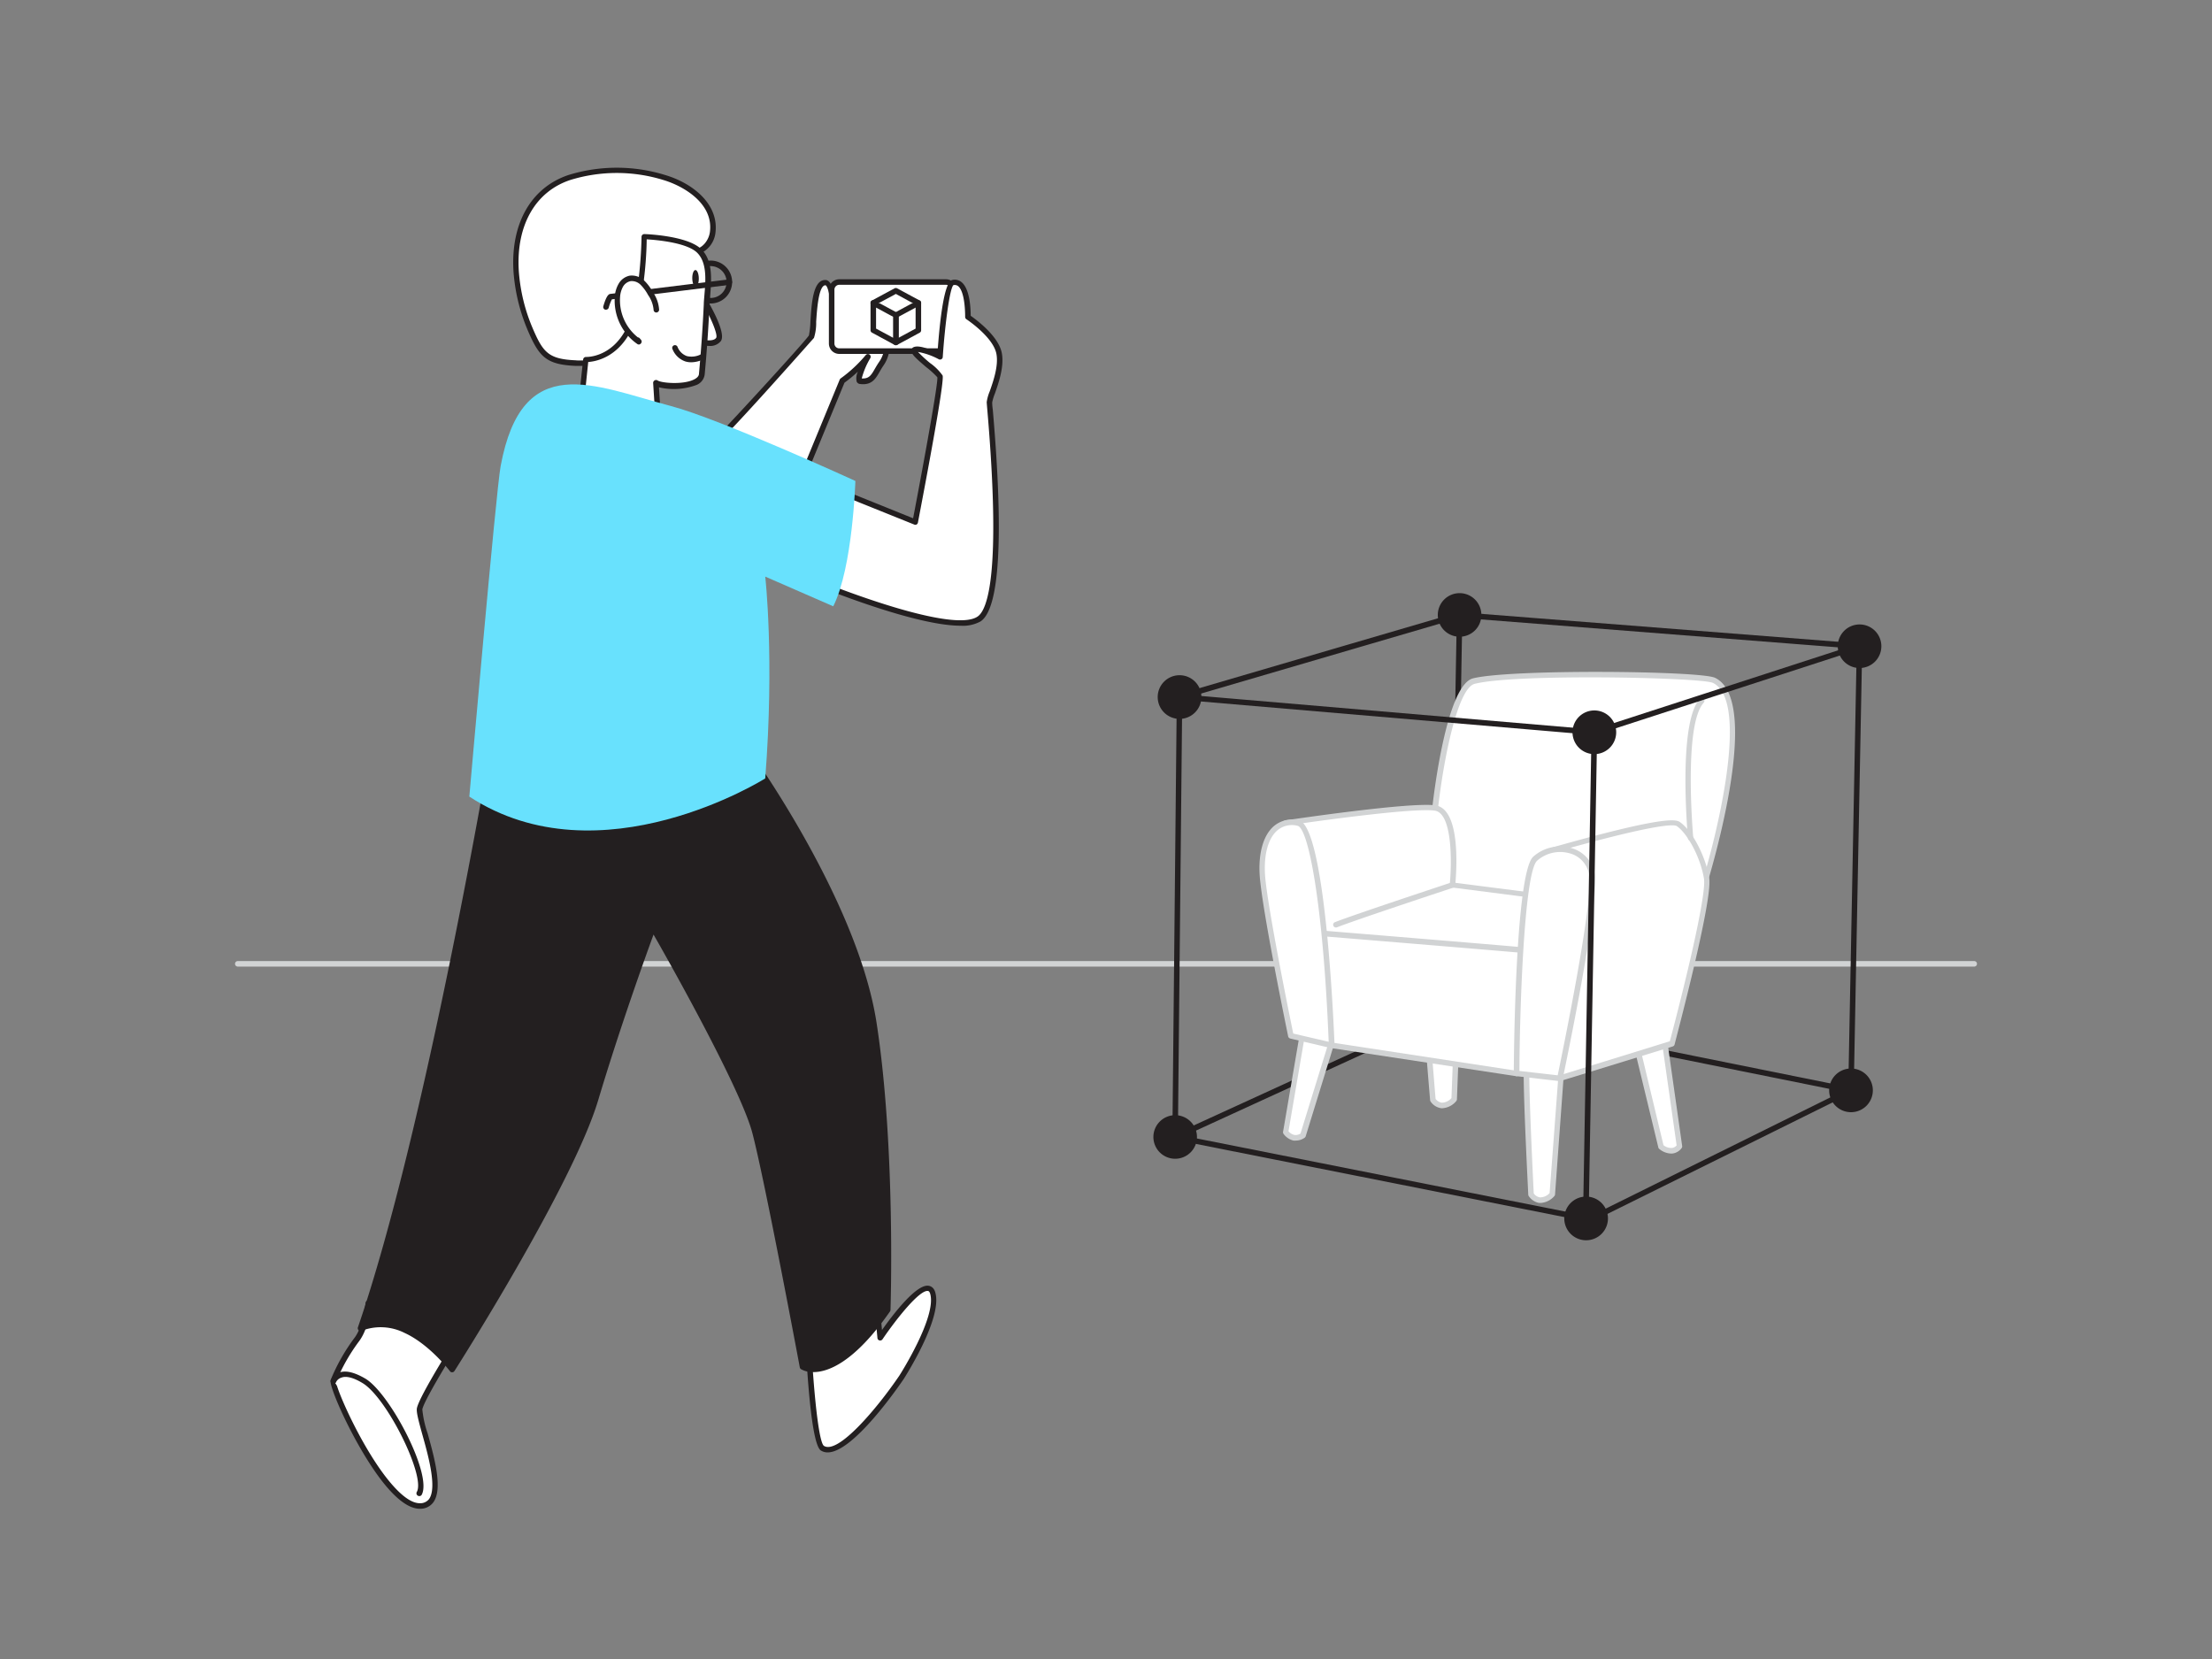 <svg xmlns="http://www.w3.org/2000/svg" viewBox="0 0 400 300"><rect x="0" y="0" width="400" height="300" fill="#808080" stroke="none"/><g id="_99_ar" data-name="#99_ar"><path d="M357,174.79H43a.5.5,0,0,1-.5-.5.5.5,0,0,1,.5-.5H357a.5.5,0,0,1,.5.5A.5.5,0,0,1,357,174.79Z" fill="#d1d3d4"/><path d="M128.58,80.6c.43,0,17.54-18.71,18.13-19.74s0-9.86,2.56-9.77c1.74.07,1.78,10.28,1.78,10.28s8-.95,8.82-.51.72,3.1-.52,4.85-1.48,3.49-3.82,3.19c-1-.12,1.37-4.38,1.37-4.38a25.42,25.42,0,0,1-4.63,4.31L142,93.77Z" fill="#fff"/><path d="M142,94.27a.49.49,0,0,1-.35-.15L128.23,81a.5.5,0,0,1-.12-.54.49.49,0,0,1,.26-.27c1.19-.91,17.22-18.4,17.91-19.54a15.11,15.11,0,0,0,.27-2.49c.21-3.36.48-7.53,2.67-7.53h.07c1.84.07,2.21,6.19,2.25,10.22,2.69-.31,7.78-.82,8.57-.39a1.54,1.54,0,0,1,.69,1.07,6.25,6.25,0,0,1-1,4.51c-.28.4-.51.79-.72,1.16-.74,1.29-1.43,2.51-3.57,2.24a.75.75,0,0,1-.59-.41,2.74,2.74,0,0,1,.21-1.83,22.21,22.21,0,0,1-2.42,2L142.49,94a.49.49,0,0,1-.36.29ZM129.28,80.59l12.57,12.3,10-24.25a.55.55,0,0,1,.18-.22,24.59,24.59,0,0,0,4.53-4.22.51.51,0,0,1,.67-.1.5.5,0,0,1,.15.66,14,14,0,0,0-1.55,3.67c1.31.09,1.71-.58,2.39-1.77.22-.38.47-.81.77-1.24a5.2,5.2,0,0,0,.89-3.7.76.76,0,0,0-.2-.42c-.55-.21-4.77.13-8.52.57a.5.5,0,0,1-.56-.49c0-4.93-.63-9.5-1.31-9.79-1.26-.08-1.56,4.44-1.7,6.59a8.91,8.91,0,0,1-.4,2.93C147,61.29,132.74,77.49,129.28,80.59Z" fill="#231f20"/><rect x="150.39" y="51" width="22.05" height="12.49" rx="1.38" fill="#fff"/><path d="M171.06,64H151.77a1.88,1.88,0,0,1-1.88-1.88V52.38a1.88,1.88,0,0,1,1.88-1.88h19.29a1.88,1.88,0,0,1,1.88,1.88v9.73A1.88,1.88,0,0,1,171.06,64ZM151.77,51.5a.88.88,0,0,0-.88.88v9.73a.87.87,0,0,0,.88.88h19.29a.87.87,0,0,0,.88-.88V52.38a.88.88,0,0,0-.88-.88Z" fill="#231f20"/><path d="M148.08,87.38l17.4,7s4.87-25.35,4.48-26.32-5.65-4.49-4.48-4.88,4.5,1.37,4.5,1.37.87-13.14,2.32-13.46c2.93-.63,2.73,6.24,2.73,6.24s5.07,3.32,5.66,6.63-1.76,7.78-1.76,8.77,3.66,35.49-1.88,39.2-32.83-8-32.83-8" fill="#fff"/><path d="M173.71,113.15c-9.18,0-28.72-8.32-29.68-8.74a.5.5,0,0,1-.27-.65.51.51,0,0,1,.66-.27c7.52,3.23,28,11,32.36,8,1.75-1.17,4.31-7.58,1.76-37.35-.07-.82-.11-1.32-.11-1.43a7.59,7.59,0,0,1,.54-1.93c.64-1.83,1.61-4.59,1.22-6.75-.54-3.06-5.38-6.27-5.43-6.3a.51.51,0,0,1-.23-.43c0-1.22-.12-4.6-1.26-5.55a1,1,0,0,0-.86-.19c-.67.56-1.54,7.19-1.93,13a.48.48,0,0,1-.25.4.51.51,0,0,1-.48,0A12.61,12.61,0,0,0,166,63.64a24.55,24.55,0,0,0,2.17,2,9.31,9.31,0,0,1,2.28,2.26c.4,1-3,18.94-4.46,26.6a.51.51,0,0,1-.25.35.5.5,0,0,1-.43,0l-17.4-7a.5.5,0,1,1,.38-.92l16.83,6.79c1.89-9.87,4.54-24.39,4.38-25.5a15.56,15.56,0,0,0-2-1.82c-2-1.7-2.82-2.46-2.69-3.12a.7.7,0,0,1,.5-.54c1-.35,3.09.52,4.22,1.05.42-6,1.21-12.84,2.66-13.16a1.92,1.92,0,0,1,1.71.41c1.53,1.27,1.63,4.95,1.63,6.06,1,.71,5.09,3.7,5.64,6.8.43,2.43-.59,5.34-1.26,7.26a9.35,9.35,0,0,0-.49,1.6c0,.11,0,.58.11,1.34,2,23.09,1.23,36-2.21,38.27A6.64,6.64,0,0,1,173.71,113.15Z" fill="#231f20"/><path d="M128.5,54.88A3.88,3.88,0,1,1,132.39,51,3.88,3.88,0,0,1,128.5,54.88Zm0-6.76A2.88,2.88,0,1,0,131.39,51,2.89,2.89,0,0,0,128.5,48.12Z" fill="#231f20"/><path d="M104.2,65.66c-5.17-.22-6.33-1.52-8.29-6.1a32.26,32.26,0,0,1-2.56-10.63c-.43-7.23,2.32-14.45,9.68-16.87a29,29,0,0,1,17.07,0c4.27,1.25,9.39,4.65,8.83,9.8a4.09,4.09,0,0,1-3.52,3.74c-1,5.52-3.84,9.28-7.48,13.28A22.11,22.11,0,0,1,109,65,12.29,12.29,0,0,1,104.2,65.66Z" fill="#fff"/><path d="M104.87,66.17h-.69c-5.35-.23-6.67-1.57-8.73-6.4A33.24,33.24,0,0,1,92.85,49c-.51-8.65,3.24-15.14,10-17.37a29.61,29.61,0,0,1,17.37,0c5,1.46,9.73,5.22,9.17,10.33a4.67,4.67,0,0,1-3.58,4.15c-1.09,5.69-4.32,9.62-7.54,13.16a22.62,22.62,0,0,1-9.16,6.22A12.32,12.32,0,0,1,104.87,66.17Zm-.64-1a11.63,11.63,0,0,0,4.58-.65,21.61,21.61,0,0,0,8.75-6c4-4.39,6.48-7.93,7.36-13a.5.5,0,0,1,.47-.42c1.66-.07,2.87-1.77,3-3.3.57-5.18-5.05-8.26-8.47-9.26a28.51,28.51,0,0,0-16.77,0c-6.33,2.08-9.82,8.19-9.34,16.36a32,32,0,0,0,2.52,10.47c1.89,4.43,2.91,5.58,7.86,5.79Z" fill="#231f20"/><path d="M126.89,53.63s3.93,6.48,3,7.76-3.76.3-3.76.3" fill="#fff"/><path d="M128.2,62.55a7.21,7.21,0,0,1-2.21-.39.5.5,0,1,1,.32-.94c.65.22,2.62.67,3.19-.12.38-.54-1-3.9-3-7.21a.5.5,0,0,1,.85-.52c1.24,2,4,6.92,3,8.31A2.44,2.44,0,0,1,128.2,62.55Z" fill="#231f20"/><path d="M126.32,45.24c2.57,2.28,1.62,6.84,1.49,9.82q-.3,6.3-.88,12.58c-.24,2.65-7.13,2.44-8.32,1.6l.67,10.56L105,73.68,106,65s4.68.22,7.59-5.1,3-17.12,3-17.12S123.8,43,126.32,45.24Z" fill="#fff"/><path d="M119.28,80.29a.51.51,0,0,1-.2,0l-14.26-6.11a.5.5,0,0,1-.3-.51l.93-8.67a.51.51,0,0,1,.52-.45c.17,0,4.42.12,7.13-4.84,2.8-5.15,2.91-16.76,2.91-16.88a.51.51,0,0,1,.15-.36.52.52,0,0,1,.36-.14c.31,0,7.51.27,10.13,2.58,2.33,2.05,2,5.69,1.77,8.61,0,.56-.09,1.11-.12,1.6-.19,4.18-.48,8.42-.87,12.6a2.38,2.38,0,0,1-1.61,1.94,11.76,11.76,0,0,1-6.66.38l.62,9.76a.5.5,0,0,1-.5.53Zm-13.73-6.92L118.73,79l-.62-9.74a.52.52,0,0,1,.26-.47.51.51,0,0,1,.53,0c.65.46,4.47.82,6.5-.12.65-.3,1-.67,1-1.12.38-4.17.67-8.39.87-12.55,0-.51.07-1.07.11-1.65.23-2.69.52-6-1.44-7.77h0c-2-1.75-7.31-2.2-9-2.3,0,2.38-.41,12-3,16.83-2.5,4.59-6.25,5.26-7.57,5.35Z" fill="#231f20"/><path d="M127,64.5S123.62,66.38,122,63" fill="#fff"/><path d="M125,65.51a3.53,3.53,0,0,1-1.1-.16,3.85,3.85,0,0,1-2.28-2.19.5.5,0,1,1,.9-.43,2.84,2.84,0,0,0,1.68,1.66,3.71,3.71,0,0,0,2.56-.32.5.5,0,0,1,.68.19.51.51,0,0,1-.19.68A5.05,5.05,0,0,1,125,65.51Z" fill="#231f20"/><path d="M109.58,56l-.13,0a.5.5,0,0,1-.35-.62c.63-2.19,1.09-2.22,1.33-2.24s14.16-1.73,21.4-2.62a.48.48,0,0,1,.55.43.5.5,0,0,1-.43.56c-2.07.25-19.47,2.41-21.3,2.62a7.75,7.75,0,0,0-.58,1.53A.51.51,0,0,1,109.58,56Zm.94-1.88h0Z" fill="#231f20"/><path d="M118.73,56a5.68,5.68,0,0,0-1.06-2.92,8.36,8.36,0,0,0-1.45-2,2.77,2.77,0,0,0-2.24-.77,2.55,2.55,0,0,0-1.69,1.23,4.83,4.83,0,0,0-.61,2.07,9,9,0,0,0,3.85,8.15l-.22-.26" fill="#fff"/><path d="M115.53,62.3a.47.47,0,0,1-.28-.09,9.56,9.56,0,0,1-4.07-8.61,5.24,5.24,0,0,1,.68-2.27,3,3,0,0,1,2-1.48,3.24,3.24,0,0,1,2.65.9,8.6,8.6,0,0,1,1.55,2.08,6.21,6.21,0,0,1,1.13,3.2.52.52,0,0,1-.51.48.49.49,0,0,1-.49-.51,5.47,5.47,0,0,0-1-2.66,7.9,7.9,0,0,0-1.36-1.85,2.25,2.25,0,0,0-1.81-.65,2.08,2.08,0,0,0-1.36,1,4.4,4.4,0,0,0-.53,1.85A8.57,8.57,0,0,0,115.34,61a.51.51,0,0,1,.34.17l.23.27a.49.49,0,0,1,0,.65A.5.5,0,0,1,115.53,62.3Z" fill="#231f20"/><ellipse cx="125.78" cy="50.32" rx="0.59" ry="1.5" transform="translate(-0.78 1.99) rotate(-0.9)" fill="#231f20"/><path d="M66.67,235.66s-.38,4.23-2.13,6.57a34.07,34.07,0,0,0-4.24,7.48c-.39,1.36,9.17,22.62,15.6,22.62s-.39-15.21,0-17.55,9.42-16.36,9.42-16.36Z" fill="#fff"/><path d="M75.9,272.83c-2,0-4.41-1.82-7.12-5.4-4.75-6.3-9.32-16.6-9-17.86a34.64,34.64,0,0,1,4.32-7.64c1.65-2.19,2-6.28,2-6.32a.49.49,0,0,1,.19-.35.52.52,0,0,1,.38-.1l18.66,2.77a.5.5,0,0,1,.38.28.51.51,0,0,1,0,.48c-2.49,3.88-9,14.33-9.34,16.17a18.5,18.5,0,0,0,.95,4.31c1.26,4.53,2.82,10.15,1,12.55A2.9,2.9,0,0,1,75.9,272.83Zm-8.79-36.6c-.17,1.23-.71,4.35-2.17,6.3a33.78,33.78,0,0,0-4.16,7.32c-.07,1.21,5.25,13.46,10.68,19.23,1.71,1.82,3.21,2.75,4.44,2.75a2,2,0,0,0,1.66-.72c1.52-2-.1-7.82-1.18-11.67-.7-2.53-1.09-4-1-4.74.36-2.16,7.15-12.89,9.07-15.9Z" fill="#231f20"/><path d="M145.9,236.64s.81,23.93,2.81,25.23c3.92,2.56,14.37-12.88,14.37-12.88s6.81-10.59,5.64-15.08-9.56,8-9.56,8L158,229.43Z" fill="#fff"/><path d="M149.67,262.64a2.26,2.26,0,0,1-1.24-.35c-2.05-1.34-2.83-20-3-25.63a.53.53,0,0,1,.25-.45L157.74,229a.51.51,0,0,1,.48,0,.52.52,0,0,1,.27.4l1,11.11c1.93-2.72,6.22-8.39,8.45-8,.42.07,1,.36,1.22,1.33,1.21,4.64-5.42,15-5.7,15.47C162.49,250.74,154.3,262.64,149.67,262.64Zm-3.26-25.72c.4,11.46,1.47,23.69,2.57,24.53,2.56,1.66,9.75-6.93,13.68-12.74.06-.1,6.67-10.45,5.57-14.67-.14-.55-.35-.58-.41-.59-1.5-.27-5.7,5-8.24,8.74a.5.5,0,0,1-.54.2.47.47,0,0,1-.37-.43l-1.1-11.7Z" fill="#231f20"/><path d="M89.36,134.2s-11.7,69.69-24.18,106a10,10,0,0,1,8.19.39c4.68,2.15,8.38,7.08,8.38,7.08s21.26-33.28,25.94-48.87,10.39-30.95,10.39-30.95,16.12,28,18.46,37,8.58,42.38,8.58,42.38,5.65,3.71,15.4-10.33c0,0,1-29.32-2.53-51.94s-23.4-49.7-23.4-49.7S100.67,136.93,89.36,134.2Z" fill="#231f20"/><path d="M147.09,248.12a4.25,4.25,0,0,1-2.24-.53.52.52,0,0,1-.22-.32c-.06-.34-6.26-33.5-8.57-42.35C134,197,121,173.9,118.18,169c-1.34,3.66-6.07,16.78-10,29.92-4.64,15.49-25.78,48.66-26,49a.48.48,0,0,1-.4.23.43.43,0,0,1-.42-.2s-3.68-4.85-8.19-6.91a9.58,9.58,0,0,0-7.76-.4.5.5,0,0,1-.69-.61c12.32-35.81,24-105.17,24.16-105.87a.52.52,0,0,1,.21-.33.5.5,0,0,1,.39-.07c11.11,2.68,44.76,1,45.1,1a.49.49,0,0,1,.43.2c.2.27,20,27.45,23.49,49.93s2.54,51.73,2.53,52a.62.62,0,0,1-.09.26C154.46,246.44,149.69,248.12,147.09,248.12Zm-1.52-1.28c1,.41,6.14,1.75,14.46-10.16.06-2.28.81-30.21-2.53-51.7-3.29-21.19-21.28-46.66-23.15-49.27-3.4.17-33.32,1.55-44.59-.9-1.1,6.42-12.12,70-23.78,104.52a11,11,0,0,1,7.6.76,25.56,25.56,0,0,1,8.13,6.67c2.86-4.54,21.23-33.94,25.5-48.16,4.63-15.43,10.35-30.82,10.41-31a.5.5,0,0,1,.42-.33.52.52,0,0,1,.48.25c.65,1.15,16.18,28.18,18.51,37.11C139.24,213.15,145,243.79,145.57,246.84Z" fill="#231f20"/><path d="M84.87,144.05s4.82-55.26,5.66-59.76c3.9-21.06,16.89-14.53,30.79-10.87,9,2.38,33.36,13.55,33.36,13.55s-.47,15.65-4,22.67l-12.3-5.37s1.69,14.75,0,36.49C138.4,140.76,108.56,159.55,84.87,144.05Z" fill="#68e1fd"/><path d="M60.3,249.71s1-2.78,5.56,0S77.56,267,75.81,270" fill="#fff"/><path d="M75.81,270.54a.55.55,0,0,1-.25-.07.5.5,0,0,1-.19-.68C77,267,70,252.81,65.6,250.13c-2.06-1.26-3.26-1.27-3.89-1a1.53,1.53,0,0,0-.94.81.5.5,0,0,1-.94-.35,2.54,2.54,0,0,1,1.53-1.4c1.23-.43,2.83,0,4.76,1.14,4.45,2.73,12.16,17.44,10.12,21A.49.49,0,0,1,75.81,270.54Z" fill="#231f20"/><polygon points="166.05 59.71 161.98 61.92 161.98 56.98 166.05 54.78 166.05 59.71" fill="#fff"/><path d="M162,62.42a.48.48,0,0,1-.26-.07.51.51,0,0,1-.24-.43V57a.51.51,0,0,1,.26-.44l4.07-2.2a.52.52,0,0,1,.5,0,.5.5,0,0,1,.24.43v4.93a.49.49,0,0,1-.26.44l-4.08,2.21A.46.46,0,0,1,162,62.42Zm.5-5.14v3.8l3.07-1.66v-3.8Zm3.57,2.43h0Z" fill="#231f20"/><polygon points="157.9 59.71 161.98 61.92 161.98 56.98 157.9 54.78 157.9 59.71" fill="#fff"/><path d="M162,62.42a.48.48,0,0,1-.24-.06l-4.08-2.21a.49.49,0,0,1-.26-.44V54.78a.48.48,0,0,1,.25-.43.5.5,0,0,1,.49,0l4.07,2.2a.5.5,0,0,1,.27.44v4.94a.52.52,0,0,1-.25.43A.45.45,0,0,1,162,62.42Zm-3.58-3,3.08,1.66v-3.8l-3.08-1.66Z" fill="#231f20"/><polyline points="157.9 54.78 161.98 52.58 166.05 54.78" fill="#fff"/><path d="M166.05,55.28a.53.53,0,0,1-.24-.06L162,53.15l-3.84,2.07a.5.5,0,1,1-.48-.88l4.08-2.2a.49.49,0,0,1,.47,0l4.08,2.2a.5.5,0,0,1,.2.68A.51.51,0,0,1,166.05,55.28Z" fill="#231f20"/><path d="M334.72,197.67h-.1l-72.06-14.54a.5.5,0,0,1-.39-.59.51.51,0,0,1,.59-.39l72.06,14.54a.5.5,0,0,1,.39.59A.49.49,0,0,1,334.72,197.67Z" fill="#231f20"/><circle cx="263.94" cy="111.2" r="3.45" fill="#231f20"/><path d="M263.94,115.14a3.94,3.94,0,1,1,3.94-3.94A3.93,3.93,0,0,1,263.94,115.14Zm0-6.89a3,3,0,1,0,2.94,3A3,3,0,0,0,263.94,108.25Z" fill="#231f20"/><circle cx="262.66" cy="182.63" r="3.45" fill="#231f20"/><path d="M262.66,186.57a3.94,3.94,0,1,1,3.94-3.94A3.95,3.95,0,0,1,262.66,186.57Zm0-6.89a2.95,2.95,0,1,0,2.95,2.95A3,3,0,0,0,262.66,179.68Z" fill="#231f20"/><path d="M212.5,206.1a.5.5,0,0,1-.21-.95l49.88-22.84,1.27-71.12a.51.51,0,0,1,.51-.49.52.52,0,0,1,.49.51l-1.28,71.43a.5.5,0,0,1-.29.44l-50.16,23A.41.41,0,0,1,212.5,206.1Z" fill="#231f20"/><path d="M236.22,183l-3.71,21.75a2.16,2.16,0,0,0,3.12.59l6.73-21.78Z" fill="#fff"/><path d="M234.33,206.25a2.09,2.09,0,0,1-.43,0,3.1,3.1,0,0,1-1.81-1.23.5.5,0,0,1-.07-.36l3.71-21.75a.52.52,0,0,1,.54-.42l6.13.56a.5.5,0,0,1,.37.22.47.47,0,0,1,.06.43l-6.72,21.78a.46.46,0,0,1-.19.26A2.73,2.73,0,0,1,234.33,206.25ZM233,204.57a2,2,0,0,0,1.05.66,1.58,1.58,0,0,0,1.12-.25l6.49-21-5.06-.46Z" fill="#d1d3d4"/><path d="M300.59,185.33l3.12,21.95s-1.11,1.78-3.34.1l-4.8-19.86Z" fill="#fff"/><path d="M302.16,208.6a3.5,3.5,0,0,1-2.09-.82.49.49,0,0,1-.19-.28l-4.8-19.86a.51.51,0,0,1,.29-.57l5-2.2a.52.52,0,0,1,.44,0,.55.55,0,0,1,.26.37l3.12,22a.49.49,0,0,1-.07.33,2.43,2.43,0,0,1-1.54,1A2.18,2.18,0,0,1,302.16,208.6Zm-1.35-1.52a2.21,2.21,0,0,0,1.59.5,1.43,1.43,0,0,0,.79-.45l-3-21.08-4,1.76Z" fill="#d1d3d4"/><path d="M276.1,192c-.41.45.76,23.95.76,23.95s1.4,2.38,3.84,0l1.79-24.54Z" fill="#fff"/><path d="M278.62,217.53l-.31,0a2.89,2.89,0,0,1-1.89-1.28.46.46,0,0,1-.06-.23c-1.18-23.71-.81-24.12-.63-24.31a.45.45,0,0,1,.32-.16l6.39-.6a.55.55,0,0,1,.4.14.52.52,0,0,1,.15.39L281.2,216a.48.48,0,0,1-.15.32A3.55,3.55,0,0,1,278.62,217.53Zm-1.27-1.72a1.73,1.73,0,0,0,1.1.71,2.31,2.31,0,0,0,1.77-.78L282,192l-5.42.51C276.39,194.71,276.93,207.31,277.35,215.81Z" fill="#d1d3d4"/><path d="M257.54,175c-.4.46,1.57,23.9,1.57,23.9s1.48,2.33,3.85-.13l.94-24.59Z" fill="#fff"/><path d="M260.85,200.4h-.23a2.8,2.8,0,0,1-1.93-1.22.58.58,0,0,1-.08-.22c-2-23.66-1.63-24.08-1.45-24.28a.48.48,0,0,1,.31-.17l6.37-.81a.49.49,0,0,1,.56.51l-.94,24.59a.58.58,0,0,1-.14.33A3.52,3.52,0,0,1,260.85,200.4Zm-1.25-1.68a1.76,1.76,0,0,0,1.12.68,2.34,2.34,0,0,0,1.75-.84l.91-23.81-5.4.69C257.92,177.67,258.89,190.24,259.6,198.72Z" fill="#d1d3d4"/><path d="M259.54,146.14s2.41-21.82,7-23c7-1.79,41-1.31,43.43-.14,8.63,4.16-2.08,37.92-2.08,37.92s-24.61,6.39-26.77,7.73-24.7-5-24.7-5Z" fill="#fff"/><path d="M280,169.33c-5,0-20.35-4.27-23.71-5.22a.51.51,0,0,1-.36-.57L259,146.07c.26-2.35,2.6-22.18,7.36-23.4,6.71-1.71,41.14-1.38,43.78-.1,8.91,4.3-1.38,37.12-1.82,38.52a.52.52,0,0,1-.36.33c-6.82,1.77-24.91,6.61-26.63,7.68A3,3,0,0,1,280,169.33Zm-23-6.06c9.25,2.61,22.51,5.8,23.85,5,2.11-1.31,23.83-7,26.65-7.73,3-9.47,8.95-33.82,2.25-37.05-2.11-1-35.72-1.71-43.09.17-3.11.8-5.66,13.92-6.62,22.55v0Zm2.55-17.13h0Z" fill="#d1d3d4"/><path d="M232.51,148.84s22.56-3.37,27-2.7,3.12,13.9,3.12,13.9l35.7,4.58-8.7,24.8-54.89-10.49Z" fill="#fff"/><path d="M289.66,189.92h-.1l-54.88-10.48a.52.52,0,0,1-.41-.46L232,148.88a.5.5,0,0,1,.43-.53c.92-.14,22.69-3.38,27.17-2.71s3.82,11.28,3.59,14l35.22,4.52a.52.52,0,0,1,.37.24.52.52,0,0,1,0,.42l-8.7,24.81A.5.5,0,0,1,289.66,189.92Zm-54.42-11.4,54.09,10.33L297.68,165l-35.08-4.51a.5.5,0,0,1-.44-.54c.36-3.55.57-12.87-2.7-13.36-4-.59-23.19,2.16-26.42,2.64Z" fill="#d1d3d4"/><path d="M276.72,171.92c-.67-.13-38.83-3.25-38.83-3.25s.48,17.91,2.94,20.36l33.43,5.08Z" fill="#fff"/><path d="M274.26,194.61h-.07l-33.44-5.08a.47.47,0,0,1-.28-.14c-2.52-2.52-3-18.84-3.08-20.7a.52.52,0,0,1,.16-.37.5.5,0,0,1,.39-.14c3.9.32,38.19,3.13,38.87,3.26a.48.48,0,0,1,.4.54l-2.45,22.19a.49.49,0,0,1-.19.34A.51.51,0,0,1,274.26,194.61Zm-33.18-6.05,32.74,5,2.35-21.17c-3.53-.33-25.43-2.14-37.76-3.15C238.63,176.2,239.49,186.58,241.08,188.56Z" fill="#d1d3d4"/><path d="M240.83,189s-1.6-39.27-6.06-40.19-6.92,3.32-6.47,9.57,5.13,28.89,5.13,28.89Z" fill="#fff"/><path d="M240.83,189.53h-.12l-7.39-1.73a.52.52,0,0,1-.38-.39c-.19-.92-4.69-22.75-5.14-29-.29-4.06.63-7.35,2.53-9a5.1,5.1,0,0,1,4.54-1.07c4.61,1,6.19,34,6.46,40.66a.52.52,0,0,1-.18.41A.54.54,0,0,1,240.83,189.53Zm-7-2.64,6.44,1.5c-1-24.84-3.67-38.66-5.63-39.06a4.07,4.07,0,0,0-3.68.85c-1.66,1.45-2.46,4.44-2.19,8.19C229.21,164.12,233.29,184.14,233.86,186.89Z" fill="#d1d3d4"/><path d="M281.11,153.65c.3,0,20.37-6,22.38-4.61s4.46,5.8,5.13,9.81-6.24,29.9-6.24,29.9L282.07,195Z" fill="#fff"/><path d="M282.07,195.5a.46.46,0,0,1-.29-.1.5.5,0,0,1-.21-.39l-1-41.35a.5.5,0,0,1,.41-.5l1.09-.3c17.49-4.9,20.76-4.83,21.66-4.24,2.23,1.49,4.68,6.14,5.35,10.15s-6,29-6.26,30.11a.5.5,0,0,1-.34.35l-20.3,6.25ZM281.62,154l.94,40.29,19.4-6c2.4-9,6.68-26.36,6.17-29.42-.69-4.12-3.14-8.3-4.92-9.49-.46-.31-3.42-.5-20.83,4.37Z" fill="#d1d3d4"/><path d="M274.26,194.11c0-.67.23-35.93,3.35-38.83s9.37-2.23,10.26,2.9-5.8,36.82-5.8,36.82Z" fill="#fff"/><path d="M282.07,195.5H282l-7.81-.9a.5.5,0,0,1-.45-.49c0-.36.15-36.08,3.51-39.19a7.31,7.31,0,0,1,7.14-1.49,5.86,5.86,0,0,1,4,4.67c.89,5.17-5.53,35.7-5.81,37A.49.49,0,0,1,282.07,195.5Zm-7.31-1.84,6.92.79c.8-3.86,6.51-31.53,5.7-36.18a4.79,4.79,0,0,0-3.29-3.89,6.32,6.32,0,0,0-6.14,1.27C275.55,157.87,274.79,183.82,274.76,193.66Z" fill="#d1d3d4"/><path d="M262.66,160s-17.4,5.73-21.08,7.18" fill="#fff"/><path d="M241.58,167.72a.51.51,0,0,1-.47-.32.5.5,0,0,1,.28-.64c3.66-1.44,20.94-7.14,21.11-7.2a.5.5,0,1,1,.32.95c-.18.06-17.43,5.75-21.06,7.18A.57.57,0,0,1,241.58,167.72Z" fill="#d1d3d4"/><path d="M305.74,151.55s-1.88-20.51,2-24.82" fill="#fff"/><path d="M305.74,152.05a.51.51,0,0,1-.5-.45c-.07-.85-1.85-20.78,2.12-25.21a.5.5,0,0,1,.7,0,.5.5,0,0,1,0,.71c-3.68,4.1-1.88,24.24-1.86,24.45a.5.5,0,0,1-.45.54Z" fill="#d1d3d4"/><circle cx="288.31" cy="132.43" r="3.45" fill="#231f20"/><path d="M288.31,136.37a3.95,3.95,0,1,1,3.95-3.94A3.95,3.95,0,0,1,288.31,136.37Zm0-6.89a2.95,2.95,0,1,0,2.95,3A2.95,2.95,0,0,0,288.31,129.48Z" fill="#231f20"/><circle cx="213.3" cy="126.03" r="3.45" fill="#231f20"/><path d="M213.3,130a3.95,3.95,0,1,1,3.95-3.94A3.95,3.95,0,0,1,213.3,130Zm0-6.89a3,3,0,1,0,2.95,3A2.95,2.95,0,0,0,213.3,123.08Z" fill="#231f20"/><circle cx="286.77" cy="220.34" r="3.45" fill="#231f20"/><path d="M286.77,224.28a3.95,3.95,0,1,1,4-3.94A3.95,3.95,0,0,1,286.77,224.28Zm0-6.89a2.95,2.95,0,1,0,3,3A2.95,2.95,0,0,0,286.77,217.39Z" fill="#231f20"/><circle cx="212.5" cy="205.6" r="3.45" fill="#231f20"/><path d="M212.5,209.54a3.94,3.94,0,1,1,3.95-3.94A3.94,3.94,0,0,1,212.5,209.54Zm0-6.88a2.95,2.95,0,1,0,2.95,2.94A3,3,0,0,0,212.5,202.66Z" fill="#231f20"/><circle cx="336.26" cy="116.86" r="3.45" fill="#231f20"/><path d="M336.26,120.8a3.94,3.94,0,1,1,3.95-3.94A3.94,3.94,0,0,1,336.26,120.8Zm0-6.89a3,3,0,1,0,2.95,3A3,3,0,0,0,336.26,113.91Z" fill="#231f20"/><circle cx="334.72" cy="197.17" r="3.45" fill="#231f20"/><path d="M334.72,201.12a3.95,3.95,0,1,1,3.95-4A3.95,3.95,0,0,1,334.72,201.12Zm0-6.89a2.95,2.95,0,1,0,2.95,2.94A2.94,2.94,0,0,0,334.72,194.23Z" fill="#231f20"/><path d="M286.77,220.84h-.1L212.4,206.09a.49.49,0,0,1-.4-.49l.8-79.58a.51.51,0,0,1,.5-.49h0a.49.49,0,0,1,.49.5L213,205.19l73.27,14.54,1.53-87.31a.53.53,0,0,1,.35-.47l47.95-15.56a.46.46,0,0,1,.45.07.48.48,0,0,1,.2.41l-1.54,80.31a.49.49,0,0,1-.5.49h0a.5.5,0,0,1-.49-.51l1.53-79.61-46.94,15.24-1.54,87.55a.53.53,0,0,1-.18.39A.52.52,0,0,1,286.77,220.84Z" fill="#231f20"/><path d="M288,220.84a.5.5,0,0,1-.23-1l46.77-23.16a.49.49,0,0,1,.67.22.5.5,0,0,1-.22.67l-46.77,23.16A.46.46,0,0,1,288,220.84Z" fill="#231f20"/><path d="M213.3,126.53a.5.5,0,0,1-.14-1l50.64-14.83a.52.52,0,0,1,.18,0l72.32,5.66a.5.5,0,0,1,.46.54.49.49,0,0,1-.54.46L264,111.71l-50.55,14.8Z" fill="#231f20"/><line x1="213.3" y1="126.03" x2="288.31" y2="132.43" fill="#231f20"/><path d="M288.31,132.92h0l-75-6.4a.49.49,0,0,1-.45-.53.51.51,0,0,1,.54-.46l75,6.4a.5.5,0,0,1,.46.54A.49.49,0,0,1,288.31,132.92Z" fill="#231f20"/></g></svg>